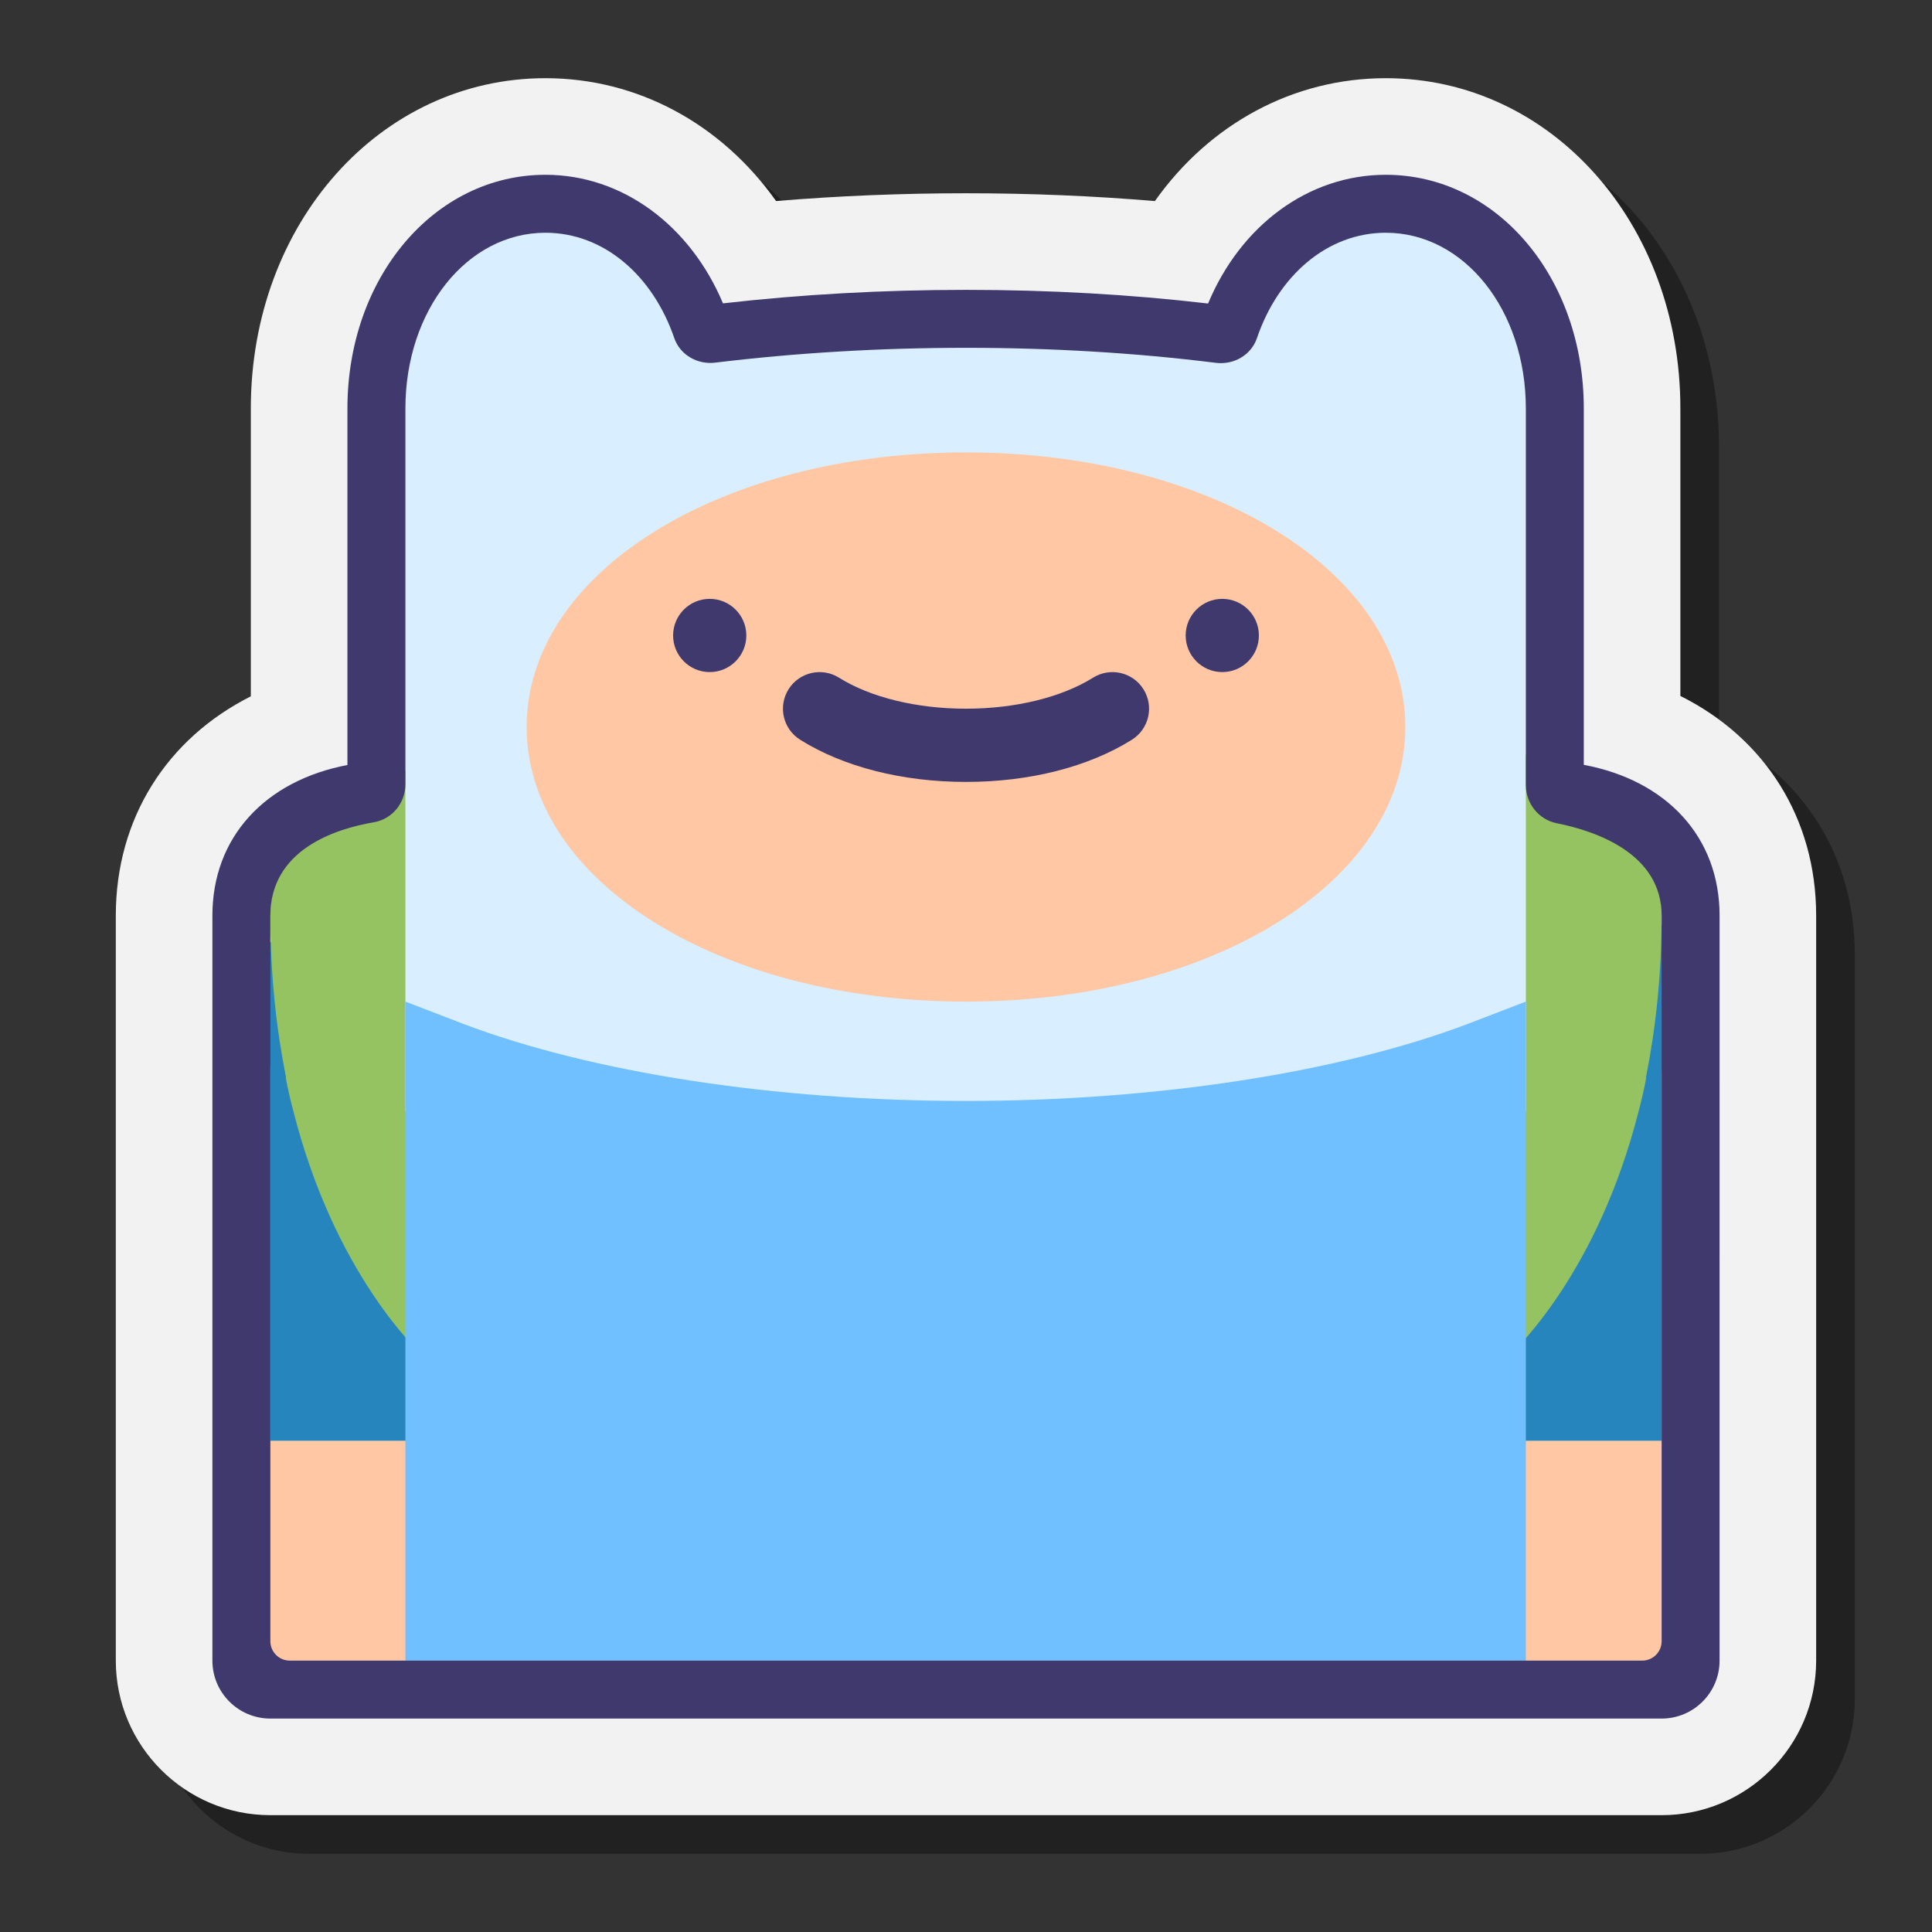 <svg xmlns="http://www.w3.org/2000/svg"  viewBox="0 0 100 100" width="50px" height="50px"><rect x="0" y="0" width="100" height="100" fill="#333333" stroke="none"/><path d="M15.994,95.953c-4.411,0-8-3.589-8-8V49.39 c0-5.022,2.641-9.162,6.989-11.348V23.143c0-9.586,6.698-17.096,15.249-17.096c4.773,0,9.102,2.365,11.938,6.359 c3.211-0.268,6.503-0.403,9.825-0.403c3.325,0,6.603,0.136,9.781,0.405c2.83-3.996,7.162-6.361,11.951-6.361 c8.551,0,15.249,7.51,15.249,17.096v14.879c4.373,2.18,7.028,6.326,7.028,11.368v38.563c0,4.411-3.589,8-8,8H15.994z" opacity=".35"/><path fill="#f2f2f2" d="M13.994,93.953c-4.411,0-8-3.589-8-8V47.39c0-5.022,2.641-9.162,6.989-11.348V21.143 c0-9.586,6.698-17.096,15.249-17.096c4.773,0,9.102,2.365,11.938,6.359c3.211-0.268,6.503-0.403,9.825-0.403 c3.325,0,6.603,0.136,9.781,0.405c2.83-3.996,7.162-6.361,11.951-6.361c8.551,0,15.249,7.51,15.249,17.096v14.879 c4.373,2.18,7.028,6.326,7.028,11.368v38.563c0,4.411-3.589,8-8,8H13.994z"/><path fill="#2785bd" d="M86.006,74.583c0,0,0-14.452,0-18.876c0-1.806,2.796-6.82,1.795-7.777 c-1.127-1.077-6.094,2.018-6.667,2.018c-2.681,0-6.498,4.512-6.498,7.681v16.955H86.006z M13.994,74.583c0,0,0-14.452,0-18.876 c0-2.796-1.803-6.157-0.292-6.917c0.564-0.283,4.87,1.158,5.164,1.158c2.681,0,6.498,4.512,6.498,7.681v16.955H13.994z"/><path fill="#96c362" d="M20.604,39.865c-3.582,0-6.61,4.17-6.61,7.524c0,3.146,0.322,5.931,0.815,8.395H14.79 c0.114,0.606,0.246,1.175,0.398,1.743c2.104,8.262,6.31,12.45,7.466,13.341c3.259,2.52,6.5,1.687,6.5,1.687s0-8.243,0-10.063 v-4.965v-8.452C29.155,46.309,24.167,39.865,20.604,39.865z"/><path fill="#96c362" d="M86.006,47.389c0-3.354-2.621-8.434-6.202-8.434c-3.563,0-8.958,7.354-8.958,10.121v8.452v4.965 c0,1.819,0,10.063,0,10.063s3.241,0.834,6.5-1.687c1.156-0.891,5.363-5.079,7.466-13.341c0.152-0.569,0.284-1.137,0.398-1.743 h-0.019C85.683,53.321,86.006,50.535,86.006,47.389z"/><path fill="#d9eeff" d="M78.978,21.143v36.385H20.983V21.143c0-5.094,3.19-9.096,7.249-9.096c3.48,0,6.562,1.181,7.329,5.2 c9.333-1.311,18.575-0.622,27.978,0.742c0.744-4.038,4.709-5.942,8.189-5.942C75.788,12.047,78.978,16.049,78.978,21.143z"/><path fill="#ffc7a3" d="M72.74,37.63c0,7.978-9.985,14.213-22.74,14.213S27.26,45.608,27.26,37.63S37.245,23.417,50,23.417 S72.74,29.652,72.74,37.63z M13.994,74.583h7.58v11.37h-7.58V74.583z M78.425,74.583h7.58v11.37h-7.58V74.583z"/><circle cx="63.265" cy="32.892" r="1.895" fill="#40396e"/><circle cx="36.735" cy="32.892" r="1.895" fill="#40396e"/><path fill="#40396e" d="M50.002,40.472c-3.29,0-6.343-0.775-8.588-2.185c-0.887-0.555-1.154-1.724-0.599-2.611 c0.559-0.887,1.728-1.152,2.613-0.599c1.626,1.02,4.023,1.605,6.574,1.605c2.549,0,4.942-0.586,6.574-1.605 c0.885-0.555,2.056-0.288,2.611,0.601c0.555,0.887,0.286,2.056-0.601,2.611C56.339,39.697,53.288,40.472,50.002,40.472z"/><path fill="#70bfff" d="M78.978,51.843v34.111H20.983V51.843l2.977,1.145c6.669,2.53,16.161,3.997,26.02,3.997 S69.331,55.517,76,52.987L78.978,51.843z"/><path fill="#40396e" d="M71.728,12.047c4.06,0,7.249,4.002,7.249,9.096l0,19.486c0,0.954,0.661,1.795,1.597,1.981 c2.075,0.413,5.431,1.589,5.431,4.779c0,2.239,0,7.518,0,8.317c0,4.425,0,18.876,0,18.876v10.37c0,0.552-0.448,1-1,1h-6.028h-0.552 H21.575h-0.591h-5.989c-0.552,0-1-0.448-1-1v-10.37c0,0,0-14.452,0-18.876c0-0.799,0-6.079,0-8.317c0-3.375,3.29-4.476,5.356-4.829 c0.95-0.162,1.633-1.001,1.633-1.965l0-19.452c0-5.094,3.19-9.096,7.249-9.096c3.03,0,5.558,2.222,6.667,5.45 c0.301,0.876,1.2,1.385,2.119,1.273c4.176-0.508,8.574-0.768,12.978-0.768c4.376,0,8.758,0.256,12.933,0.778 c0.925,0.116,1.83-0.397,2.13-1.28C66.159,14.265,68.701,12.047,71.728,12.047 M71.728,9.047c-4.015,0-7.518,2.632-9.198,6.663 c-4.014-0.47-8.218-0.707-12.534-0.707c-4.296,0-8.514,0.235-12.574,0.699c-1.695-4.025-5.196-6.655-9.19-6.655 c-5.747,0-10.249,5.313-10.249,12.096v18.453c-4.267,0.814-6.989,3.743-6.989,7.794c0,1.985,0,7.476,0,8.317v18.876v11.37 c0,1.657,1.343,3,3,3h72.011c1.657,0,3-1.343,3-3v-11.37V55.706c0-0.841,0-6.332,0-8.317c0-4.063-2.738-6.998-7.028-7.801V21.143 C81.978,14.36,77.475,9.047,71.728,9.047L71.728,9.047z"/></svg>